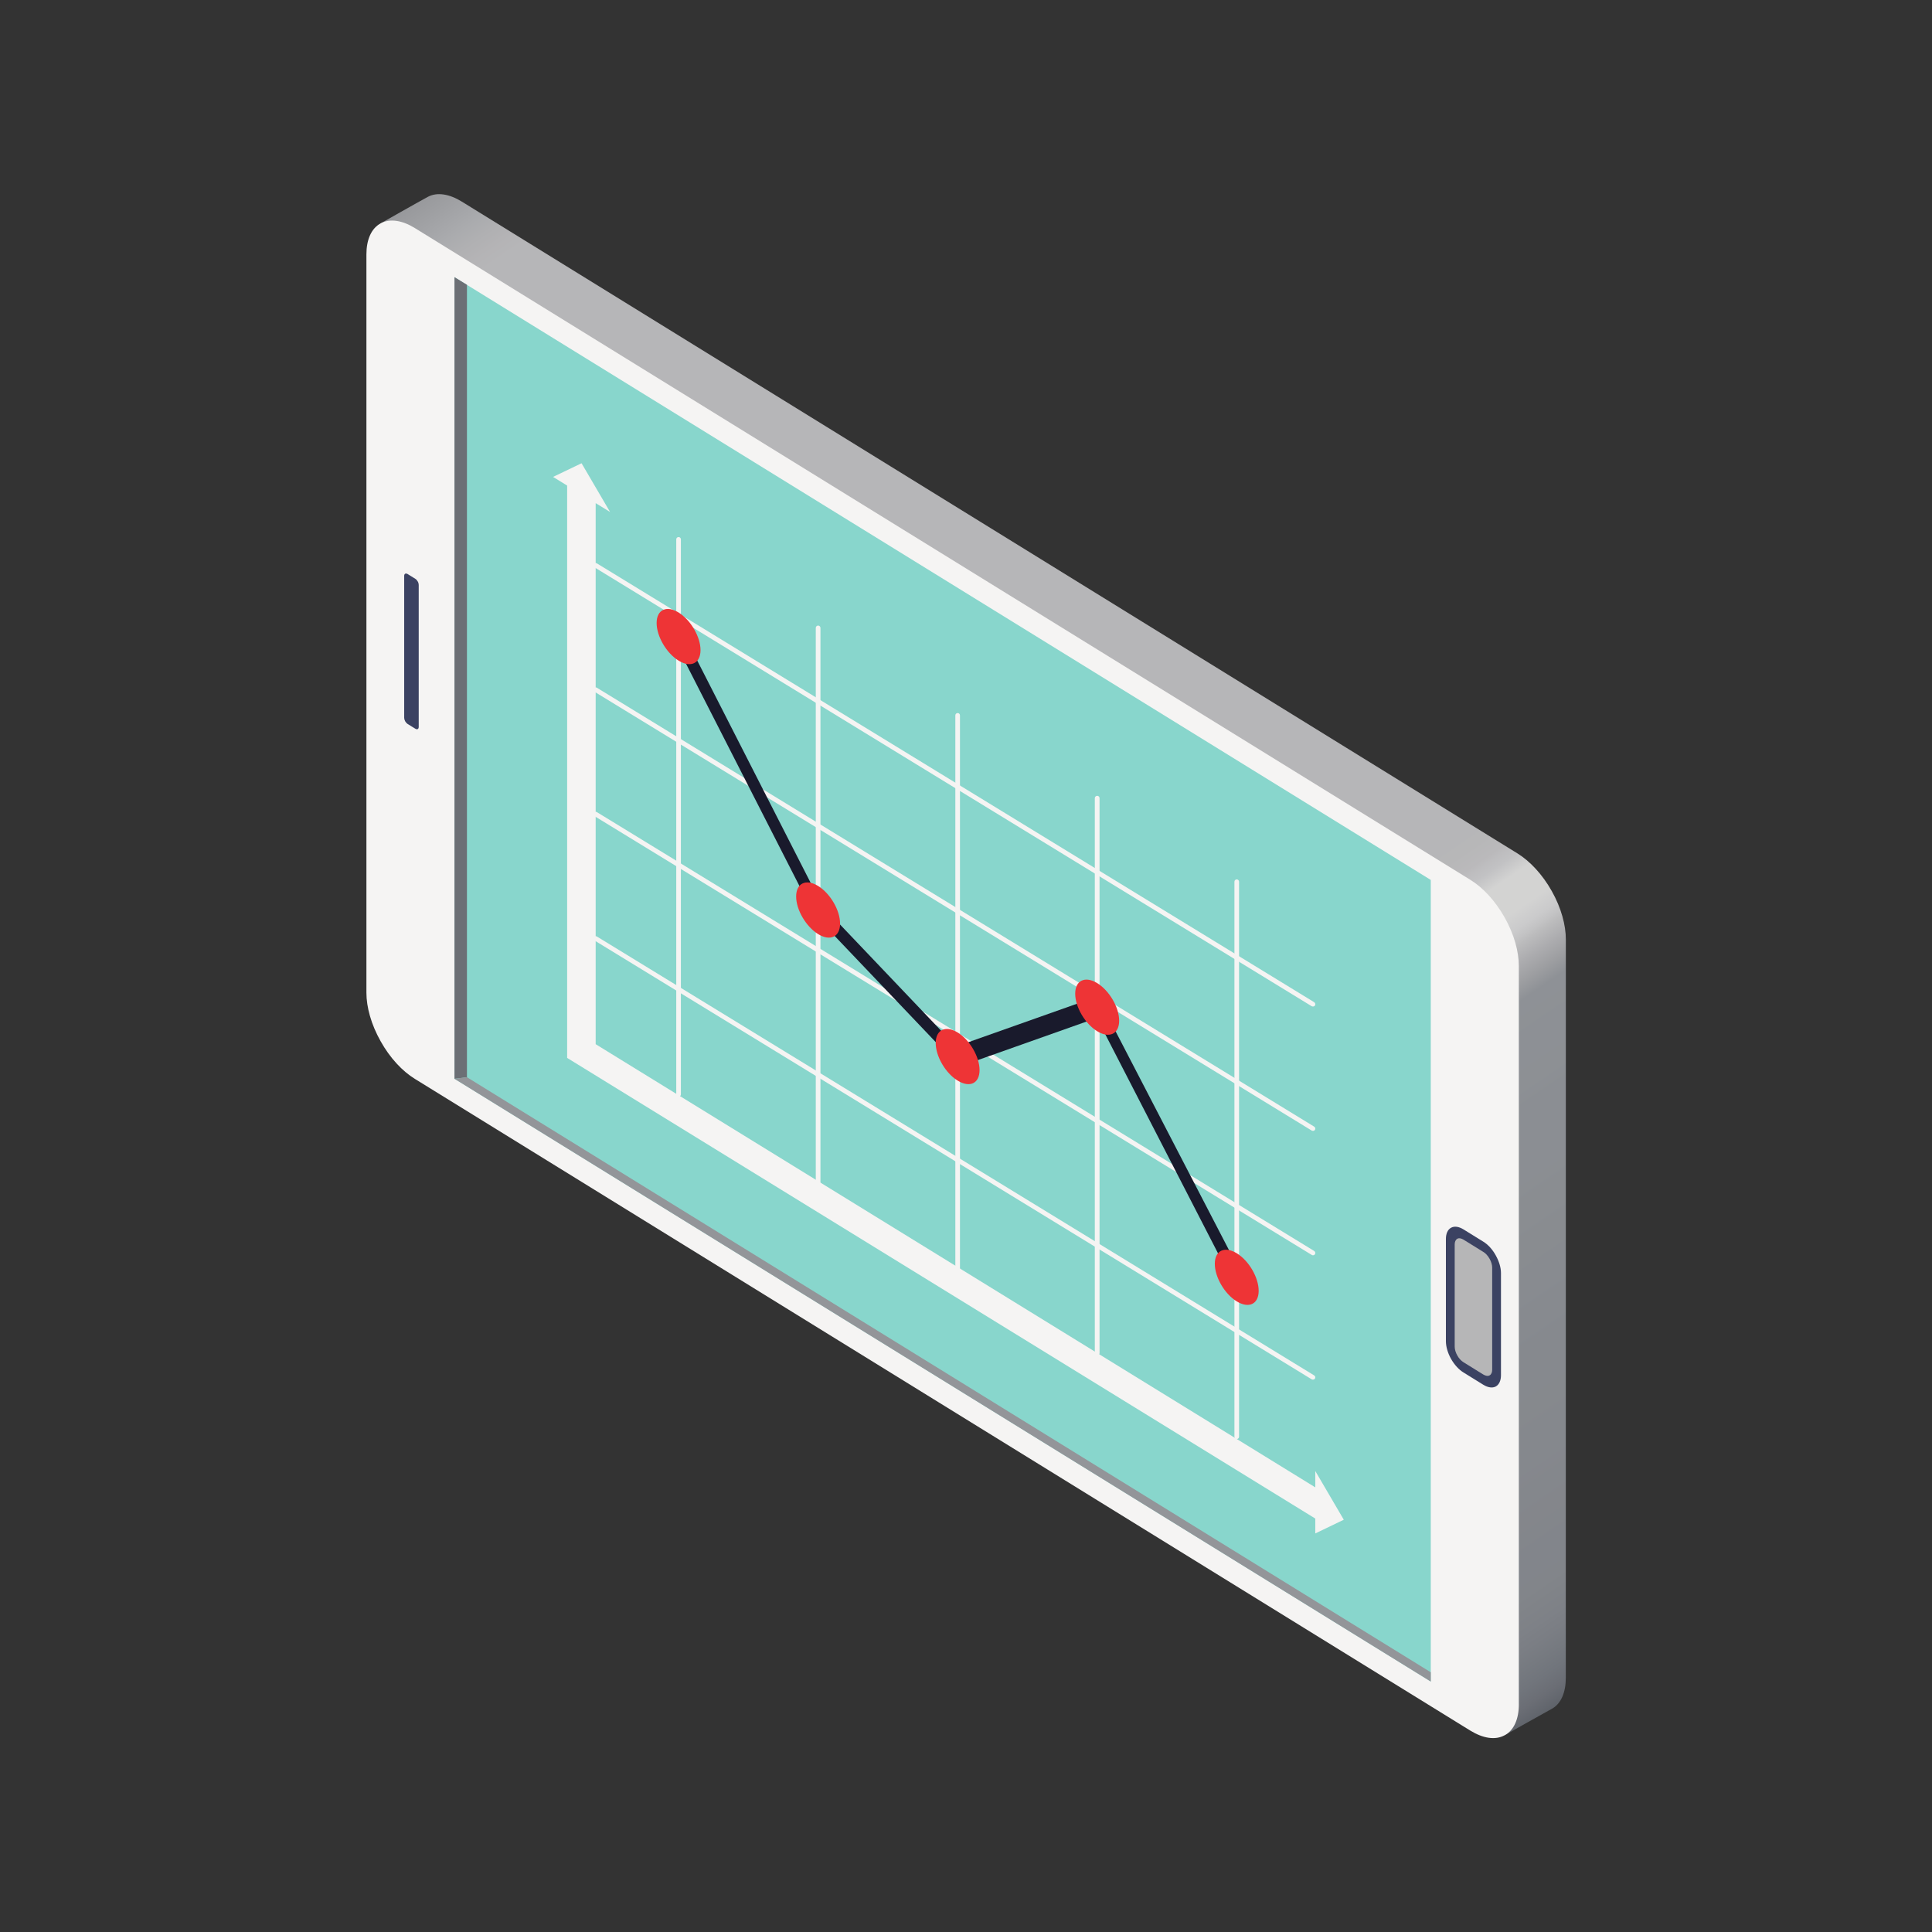 <?xml version="1.0" encoding="UTF-8"?>
<svg xmlns="http://www.w3.org/2000/svg" xmlns:xlink="http://www.w3.org/1999/xlink" width="1417.5pt" height="1417.5pt" viewBox="0 0 1417.5 1417.5" version="1.2">
<rect x="0" y="0" width="1417.5" height="1417.5" fill="#333333" stroke="none"/>
<defs>
<clipPath id="clip1">
  <path d="M 279 142 L 1149 142 L 1149 1274 L 279 1274 Z M 279 142 "/>
</clipPath>
<clipPath id="clip2">
  <path d="M 1148.824 1231.047 C 1148.824 1241.609 1145.422 1250.047 1138.473 1253.801 C 1131.527 1257.559 1103.953 1273.152 1103.953 1273.152 L 338.828 772.145 C 329.773 766.543 320.668 756.902 313.75 744.57 C 306.793 732.234 303.336 719.547 303.336 708.984 L 279.25 163.891 C 279.25 163.891 306.793 148.246 313.75 144.512 C 320.668 140.719 329.773 142.32 338.863 147.941 L 1113.344 626.137 C 1122.418 631.758 1131.562 641.391 1138.508 653.746 C 1145.457 666.066 1148.859 678.773 1148.859 689.32 Z M 1148.824 1231.047 "/>
</clipPath>
<clipPath id="clip3">
  <path d="M 1148.824 1231.047 C 1148.824 1241.609 1145.422 1250.047 1138.473 1253.801 C 1131.527 1257.559 1103.953 1273.152 1103.953 1273.152 L 338.828 772.145 C 329.773 766.543 320.668 756.902 313.75 744.57 C 306.793 732.234 303.336 719.547 303.336 708.984 L 279.25 163.891 C 279.25 163.891 306.793 148.246 313.75 144.512 C 320.668 140.719 329.773 142.32 338.863 147.941 L 1113.344 626.137 C 1122.418 631.758 1131.562 641.391 1138.508 653.746 C 1145.457 666.066 1148.859 678.773 1148.859 689.32 L 1148.859 1231.047 "/>
</clipPath>
<clipPath id="clip4">
  <path d="M 863.797 -267.504 L -252.348 511.941 L 564.309 1681.391 L 1680.457 901.945 Z M 863.797 -267.504 "/>
</clipPath>
<linearGradient id="linear0" gradientUnits="userSpaceOnUse" x1="-0.016" y1="0" x2="1.021" y2="0" gradientTransform="matrix(787.029,1126.92,-1126.92,787.029,330.321,132.44)">
<stop offset="0" style="stop-color:rgb(55.699%,56.898%,58.8%);stop-opacity:1;"/>
<stop offset="0.016" style="stop-color:rgb(55.844%,57.013%,58.891%);stop-opacity:1;"/>
<stop offset="0.02" style="stop-color:rgb(57.886%,58.655%,60.182%);stop-opacity:1;"/>
<stop offset="0.023" style="stop-color:rgb(59.782%,60.182%,61.382%);stop-opacity:1;"/>
<stop offset="0.027" style="stop-color:rgb(60.974%,61.374%,62.531%);stop-opacity:1;"/>
<stop offset="0.031" style="stop-color:rgb(62.166%,62.566%,63.681%);stop-opacity:1;"/>
<stop offset="0.035" style="stop-color:rgb(63.322%,63.722%,64.88%);stop-opacity:1;"/>
<stop offset="0.039" style="stop-color:rgb(64.479%,64.879%,66.08%);stop-opacity:1;"/>
<stop offset="0.043" style="stop-color:rgb(65.671%,66.071%,67.198%);stop-opacity:1;"/>
<stop offset="0.047" style="stop-color:rgb(66.862%,67.264%,68.318%);stop-opacity:1;"/>
<stop offset="0.051" style="stop-color:rgb(67.99%,68.19%,69.118%);stop-opacity:1;"/>
<stop offset="0.055" style="stop-color:rgb(69.118%,69.118%,69.917%);stop-opacity:1;"/>
<stop offset="0.059" style="stop-color:rgb(69.887%,69.717%,70.517%);stop-opacity:1;"/>
<stop offset="0.062" style="stop-color:rgb(70.657%,70.317%,71.117%);stop-opacity:1;"/>
<stop offset="0.066" style="stop-color:rgb(71.028%,70.857%,71.657%);stop-opacity:1;"/>
<stop offset="0.07" style="stop-color:rgb(71.399%,71.399%,72.198%);stop-opacity:1;"/>
<stop offset="0.078" style="stop-color:rgb(71.399%,71.399%,72.198%);stop-opacity:1;"/>
<stop offset="0.094" style="stop-color:rgb(71.399%,71.399%,72.198%);stop-opacity:1;"/>
<stop offset="0.125" style="stop-color:rgb(71.399%,71.399%,72.198%);stop-opacity:1;"/>
<stop offset="0.25" style="stop-color:rgb(71.399%,71.399%,72.198%);stop-opacity:1;"/>
<stop offset="0.5" style="stop-color:rgb(71.399%,71.399%,72.198%);stop-opacity:1;"/>
<stop offset="0.562" style="stop-color:rgb(71.399%,71.399%,72.198%);stop-opacity:1;"/>
<stop offset="0.578" style="stop-color:rgb(71.399%,71.399%,72.198%);stop-opacity:1;"/>
<stop offset="0.586" style="stop-color:rgb(71.399%,71.413%,72.198%);stop-opacity:1;"/>
<stop offset="0.59" style="stop-color:rgb(71.613%,71.628%,72.209%);stop-opacity:1;"/>
<stop offset="0.594" style="stop-color:rgb(71.828%,71.828%,72.22%);stop-opacity:1;"/>
<stop offset="0.598" style="stop-color:rgb(72.406%,72.22%,72.815%);stop-opacity:1;"/>
<stop offset="0.602" style="stop-color:rgb(72.984%,72.612%,73.412%);stop-opacity:1;"/>
<stop offset="0.605" style="stop-color:rgb(74.46%,74.274%,75.046%);stop-opacity:1;"/>
<stop offset="0.609" style="stop-color:rgb(75.935%,75.935%,76.682%);stop-opacity:1;"/>
<stop offset="0.613" style="stop-color:rgb(79.317%,79.317%,79.539%);stop-opacity:1;"/>
<stop offset="0.617" style="stop-color:rgb(82.7%,82.7%,82.399%);stop-opacity:1;"/>
<stop offset="0.625" style="stop-color:rgb(82.7%,82.7%,82.399%);stop-opacity:1;"/>
<stop offset="0.633" style="stop-color:rgb(82.649%,82.649%,82.359%);stop-opacity:1;"/>
<stop offset="0.637" style="stop-color:rgb(80.998%,80.998%,81.058%);stop-opacity:1;"/>
<stop offset="0.641" style="stop-color:rgb(79.396%,79.396%,79.796%);stop-opacity:1;"/>
<stop offset="0.645" style="stop-color:rgb(76.45%,76.45%,76.863%);stop-opacity:1;"/>
<stop offset="0.648" style="stop-color:rgb(73.505%,73.505%,73.93%);stop-opacity:1;"/>
<stop offset="0.652" style="stop-color:rgb(70.415%,70.427%,71.181%);stop-opacity:1;"/>
<stop offset="0.656" style="stop-color:rgb(67.326%,67.351%,68.431%);stop-opacity:1;"/>
<stop offset="0.66" style="stop-color:rgb(64.565%,64.789%,65.894%);stop-opacity:1;"/>
<stop offset="0.664" style="stop-color:rgb(61.803%,62.227%,63.358%);stop-opacity:1;"/>
<stop offset="0.668" style="stop-color:rgb(58.751%,59.563%,61.072%);stop-opacity:1;"/>
<stop offset="0.672" style="stop-color:rgb(55.699%,56.898%,58.788%);stop-opacity:1;"/>
<stop offset="0.68" style="stop-color:rgb(55.699%,56.898%,58.594%);stop-opacity:1;"/>
<stop offset="0.684" style="stop-color:rgb(55.499%,56.699%,58.4%);stop-opacity:1;"/>
<stop offset="0.688" style="stop-color:rgb(55.299%,56.499%,58.4%);stop-opacity:1;"/>
<stop offset="0.695" style="stop-color:rgb(55.299%,56.499%,58.394%);stop-opacity:1;"/>
<stop offset="0.703" style="stop-color:rgb(55.293%,56.493%,58.192%);stop-opacity:1;"/>
<stop offset="0.711" style="stop-color:rgb(55.093%,56.293%,57.988%);stop-opacity:1;"/>
<stop offset="0.715" style="stop-color:rgb(54.7%,55.899%,57.788%);stop-opacity:1;"/>
<stop offset="0.719" style="stop-color:rgb(54.5%,55.699%,57.599%);stop-opacity:1;"/>
<stop offset="0.75" style="stop-color:rgb(54.489%,55.688%,57.449%);stop-opacity:1;"/>
<stop offset="0.754" style="stop-color:rgb(54.289%,55.489%,57.098%);stop-opacity:1;"/>
<stop offset="0.758" style="stop-color:rgb(54.099%,55.299%,56.898%);stop-opacity:1;"/>
<stop offset="0.766" style="stop-color:rgb(54.089%,55.289%,56.898%);stop-opacity:1;"/>
<stop offset="0.77" style="stop-color:rgb(53.889%,55.089%,56.699%);stop-opacity:1;"/>
<stop offset="0.773" style="stop-color:rgb(53.699%,54.9%,56.499%);stop-opacity:1;"/>
<stop offset="0.781" style="stop-color:rgb(53.699%,54.89%,56.499%);stop-opacity:1;"/>
<stop offset="0.785" style="stop-color:rgb(53.499%,54.691%,56.499%);stop-opacity:1;"/>
<stop offset="0.789" style="stop-color:rgb(53.299%,54.5%,56.499%);stop-opacity:1;"/>
<stop offset="0.797" style="stop-color:rgb(53.299%,54.5%,56.491%);stop-opacity:1;"/>
<stop offset="0.801" style="stop-color:rgb(53.099%,54.298%,56.291%);stop-opacity:1;"/>
<stop offset="0.805" style="stop-color:rgb(52.899%,54.099%,56.099%);stop-opacity:1;"/>
<stop offset="0.812" style="stop-color:rgb(52.899%,54.099%,56.099%);stop-opacity:1;"/>
<stop offset="0.816" style="stop-color:rgb(52.699%,53.899%,55.899%);stop-opacity:1;"/>
<stop offset="0.82" style="stop-color:rgb(52.499%,53.699%,55.699%);stop-opacity:1;"/>
<stop offset="0.828" style="stop-color:rgb(52.499%,53.699%,55.699%);stop-opacity:1;"/>
<stop offset="0.836" style="stop-color:rgb(52.499%,53.699%,55.699%);stop-opacity:1;"/>
<stop offset="0.84" style="stop-color:rgb(52.493%,53.691%,55.499%);stop-opacity:1;"/>
<stop offset="0.844" style="stop-color:rgb(52.489%,53.685%,55.299%);stop-opacity:1;"/>
<stop offset="0.852" style="stop-color:rgb(52.344%,53.491%,55.299%);stop-opacity:1;"/>
<stop offset="0.859" style="stop-color:rgb(52.193%,53.293%,55.293%);stop-opacity:1;"/>
<stop offset="0.875" style="stop-color:rgb(51.993%,53.093%,55.093%);stop-opacity:1;"/>
<stop offset="0.883" style="stop-color:rgb(51.799%,52.896%,54.897%);stop-opacity:1;"/>
<stop offset="0.887" style="stop-color:rgb(51.796%,52.696%,54.697%);stop-opacity:1;"/>
<stop offset="0.891" style="stop-color:rgb(51.793%,52.499%,54.5%);stop-opacity:1;"/>
<stop offset="0.895" style="stop-color:rgb(51.596%,52.499%,54.5%);stop-opacity:1;"/>
<stop offset="0.898" style="stop-color:rgb(51.399%,52.499%,54.5%);stop-opacity:1;"/>
<stop offset="0.902" style="stop-color:rgb(51.199%,52.348%,54.5%);stop-opacity:1;"/>
<stop offset="0.906" style="stop-color:rgb(50.999%,52.199%,54.5%);stop-opacity:1;"/>
<stop offset="0.914" style="stop-color:rgb(50.999%,52.199%,54.494%);stop-opacity:1;"/>
<stop offset="0.918" style="stop-color:rgb(50.995%,52.194%,54.289%);stop-opacity:1;"/>
<stop offset="0.922" style="stop-color:rgb(50.99%,52.19%,54.089%);stop-opacity:1;"/>
<stop offset="0.926" style="stop-color:rgb(50.591%,51.79%,53.694%);stop-opacity:1;"/>
<stop offset="0.93" style="stop-color:rgb(50.191%,51.39%,53.299%);stop-opacity:1;"/>
<stop offset="0.934" style="stop-color:rgb(49.791%,50.99%,53.091%);stop-opacity:1;"/>
<stop offset="0.938" style="stop-color:rgb(49.391%,50.591%,52.884%);stop-opacity:1;"/>
<stop offset="0.941" style="stop-color:rgb(48.787%,49.986%,52.333%);stop-opacity:1;"/>
<stop offset="0.945" style="stop-color:rgb(48.184%,49.382%,51.782%);stop-opacity:1;"/>
<stop offset="0.949" style="stop-color:rgb(47.234%,48.579%,50.983%);stop-opacity:1;"/>
<stop offset="0.953" style="stop-color:rgb(46.283%,47.777%,50.183%);stop-opacity:1;"/>
<stop offset="0.957" style="stop-color:rgb(45.28%,46.826%,49.377%);stop-opacity:1;"/>
<stop offset="0.961" style="stop-color:rgb(44.278%,45.877%,48.572%);stop-opacity:1;"/>
<stop offset="0.965" style="stop-color:rgb(43.121%,44.472%,47.218%);stop-opacity:1;"/>
<stop offset="0.969" style="stop-color:rgb(41.965%,43.066%,45.865%);stop-opacity:1;"/>
<stop offset="0.973" style="stop-color:rgb(39.78%,41.129%,43.925%);stop-opacity:1;"/>
<stop offset="0.977" style="stop-color:rgb(37.595%,39.192%,41.986%);stop-opacity:1;"/>
<stop offset="0.98" style="stop-color:rgb(37.047%,38.596%,41.193%);stop-opacity:1;"/>
<stop offset="0.984" style="stop-color:rgb(36.499%,37.999%,40.399%);stop-opacity:1;"/>
<stop offset="1" style="stop-color:rgb(36.499%,37.999%,40.399%);stop-opacity:1;"/>
</linearGradient>
</defs>
<g id="surface1">
<g clip-path="url(#clip1)" clip-rule="nonzero">
<g clip-path="url(#clip2)" clip-rule="nonzero">
<g clip-path="url(#clip3)" clip-rule="nonzero">
<g clip-path="url(#clip4)" clip-rule="nonzero">
<path style=" stroke:none;fill-rule:nonzero;fill:url(#linear0);" d="M 863.762 -266.449 L -251.855 512.688 L 564.344 1681.371 L 1679.961 902.238 Z M 863.762 -266.449 "/>
</g>
</g>
</g>
</g>
<path style=" stroke:none;fill-rule:nonzero;fill:rgb(96.078%,95.689%,95.29%);fill-opacity:1;" d="M 1114.375 1250.473 C 1114.375 1261.031 1110.898 1269.469 1103.953 1273.152 C 1097.008 1276.98 1087.934 1275.352 1078.789 1269.75 L 304.379 791.566 C 295.277 785.965 286.168 776.324 279.25 763.922 C 272.297 751.586 268.836 738.898 268.836 728.336 L 268.836 186.625 C 268.836 176.078 272.297 167.656 279.25 163.891 C 286.168 160.129 295.277 161.703 304.363 167.324 L 1078.773 645.516 C 1087.918 651.137 1096.992 660.805 1103.938 673.125 C 1110.887 685.445 1114.359 698.156 1114.359 708.73 L 1114.359 1250.473 "/>
<path style=" stroke:none;fill-rule:nonzero;fill:rgb(53.329%,83.919%,79.999%);fill-opacity:1;" d="M 1049.727 1233.742 L 333.441 791.496 L 333.461 203.352 L 1049.746 645.602 L 1049.746 1233.742 "/>
<path style=" stroke:none;fill-rule:nonzero;fill:rgb(42.349%,43.529%,45.879%);fill-opacity:1;" d="M 342.598 790.359 L 342.598 208.969 L 333.461 203.352 L 333.461 791.496 L 342.598 790.359 "/>
<path style=" stroke:none;fill-rule:nonzero;fill:rgb(57.649%,58.429%,59.999%);fill-opacity:1;" d="M 333.461 791.496 L 1049.746 1233.742 L 1049.746 1226.938 L 342.621 790.359 L 333.484 791.496 "/>
<path style=" stroke:none;fill-rule:nonzero;fill:rgb(23.14%,25.879%,38.429%);fill-opacity:1;" d="M 1073.758 1006.984 C 1070.281 1004.855 1067.094 1001.312 1064.613 996.988 C 1062.203 992.664 1060.855 988.059 1060.855 984.016 L 1060.855 909.02 C 1060.855 905.051 1062.203 902.145 1064.613 900.797 C 1067.094 899.453 1070.281 899.875 1073.758 902.004 L 1088.289 911.004 C 1091.762 913.133 1095.023 916.676 1097.434 921.07 C 1099.84 925.395 1101.258 930.004 1101.258 933.973 L 1101.258 1008.969 C 1101.258 1013.008 1099.84 1015.914 1097.434 1017.262 C 1095.023 1018.539 1091.762 1018.113 1088.289 1015.984 L 1073.758 1006.984 "/>
<path style=" stroke:none;fill-rule:nonzero;fill:rgb(71.37%,71.37%,71.759%);fill-opacity:1;" d="M 1094.809 1005 C 1094.809 1006.914 1094.172 1008.402 1092.895 1009.109 C 1091.617 1009.82 1089.988 1009.465 1088.289 1008.473 L 1073.758 999.469 C 1072.125 998.477 1070.426 996.703 1069.219 994.508 C 1067.945 992.238 1067.305 989.973 1067.305 987.984 L 1067.305 912.992 C 1067.305 911.148 1067.945 909.59 1069.219 908.879 C 1070.426 908.172 1072.125 908.523 1073.758 909.516 L 1088.289 918.52 C 1089.988 919.512 1091.621 921.285 1092.895 923.551 C 1094.172 925.82 1094.809 928.09 1094.809 930.004 L 1094.809 1005 "/>
<path style=" stroke:none;fill-rule:nonzero;fill:rgb(23.14%,25.879%,38.429%);fill-opacity:1;" d="M 307.211 533.262 C 307.211 534.016 306.992 534.625 306.488 534.902 C 305.992 535.148 305.355 535.035 304.719 534.652 L 299.047 531.164 C 298.41 530.746 297.77 530.051 297.273 529.195 C 296.801 528.309 296.551 527.422 296.551 526.68 L 296.551 422.535 C 296.551 421.789 296.801 421.211 297.273 420.934 C 297.77 420.684 298.41 420.789 299.047 421.152 L 304.719 424.668 C 305.355 425.059 305.992 425.746 306.488 426.609 C 306.992 427.496 307.211 428.41 307.211 429.125 L 307.211 533.262 "/>
<path style=" stroke:none;fill-rule:nonzero;fill:rgb(96.078%,95.689%,95.29%);fill-opacity:1;" d="M 497.879 804.68 C 496.914 804.68 496.164 803.898 496.164 802.906 L 496.164 395.734 C 496.164 394.789 496.914 394.02 497.879 394.02 C 498.82 394.02 499.57 394.789 499.57 395.734 L 499.57 802.906 C 499.57 803.898 498.82 804.68 497.879 804.68 "/>
<path style=" stroke:none;fill-rule:nonzero;fill:rgb(96.078%,95.689%,95.29%);fill-opacity:1;" d="M 600.25 869.609 C 599.305 869.609 598.535 868.828 598.535 867.906 L 598.535 460.691 C 598.535 459.75 599.305 458.977 600.25 458.977 C 601.184 458.977 601.965 459.75 601.965 460.691 L 601.965 867.906 C 601.965 868.828 601.184 869.609 600.25 869.609 "/>
<path style=" stroke:none;fill-rule:nonzero;fill:rgb(96.078%,95.689%,95.29%);fill-opacity:1;" d="M 702.641 933.758 C 701.672 933.758 700.926 932.98 700.926 932.059 L 700.926 524.879 C 700.926 523.906 701.672 523.16 702.641 523.16 C 703.586 523.16 704.328 523.906 704.328 524.879 L 704.328 932.059 C 704.328 932.98 703.586 933.758 702.641 933.758 "/>
<path style=" stroke:none;fill-rule:nonzero;fill:rgb(96.078%,95.689%,95.29%);fill-opacity:1;" d="M 805.035 994.508 C 804.043 994.508 803.262 993.727 803.262 992.805 L 803.262 585.598 C 803.262 584.652 804.043 583.883 805.035 583.883 C 805.957 583.883 806.734 584.652 806.734 585.598 L 806.734 992.805 C 806.734 993.727 805.957 994.508 805.035 994.508 "/>
<path style=" stroke:none;fill-rule:nonzero;fill:rgb(96.078%,95.689%,95.29%);fill-opacity:1;" d="M 907.391 1055.824 C 906.469 1055.824 905.691 1055.043 905.691 1054.121 L 905.691 646.906 C 905.691 645.961 906.469 645.211 907.391 645.211 C 908.312 645.211 909.094 645.961 909.094 646.906 L 909.094 1054.121 C 909.094 1055.043 908.312 1055.824 907.391 1055.824 "/>
<path style=" stroke:none;fill-rule:nonzero;fill:rgb(96.078%,95.689%,95.29%);fill-opacity:1;" d="M 963.32 1012.23 C 963.035 1012.23 962.68 1012.156 962.398 1012.016 L 436.16 690.016 C 435.359 689.512 435.082 688.465 435.578 687.664 C 436.082 686.855 437.129 686.605 437.93 687.109 L 964.168 1009.109 C 965.02 1009.605 965.23 1010.598 964.809 1011.449 C 964.453 1011.945 963.887 1012.23 963.32 1012.23 "/>
<path style=" stroke:none;fill-rule:nonzero;fill:rgb(96.078%,95.689%,95.29%);fill-opacity:1;" d="M 963.32 921 C 963.035 921 962.68 920.93 962.398 920.719 L 436.16 598.781 C 435.359 598.277 435.082 597.23 435.578 596.398 C 436.082 595.59 437.129 595.344 437.93 595.848 L 964.168 917.812 C 965.02 918.309 965.23 919.371 964.809 920.223 C 964.453 920.719 963.887 921 963.32 921 "/>
<path style=" stroke:none;fill-rule:nonzero;fill:rgb(96.078%,95.689%,95.29%);fill-opacity:1;" d="M 963.32 829.703 C 963.035 829.703 962.68 829.629 962.398 829.488 L 436.16 507.52 C 435.359 507.016 435.082 505.965 435.578 505.164 C 436.082 504.328 437.129 504.078 437.93 504.582 L 964.168 826.582 C 965.02 827.078 965.23 828.141 964.809 828.922 C 964.453 829.488 963.887 829.703 963.32 829.703 "/>
<path style=" stroke:none;fill-rule:nonzero;fill:rgb(96.078%,95.689%,95.29%);fill-opacity:1;" d="M 963.32 738.473 C 963.035 738.473 962.68 738.402 962.398 738.262 L 436.16 416.254 C 435.359 415.75 435.082 414.703 435.578 413.902 C 436.082 413.094 437.129 412.844 437.93 413.34 L 964.168 735.285 C 965.02 735.781 965.23 736.844 964.809 737.695 C 964.453 738.191 963.887 738.473 963.32 738.473 "/>
<path style=" stroke:none;fill-rule:nonzero;fill:rgb(9.799%,10.199%,17.249%);fill-opacity:1;" d="M 903.633 938.934 L 911.148 935.391 L 805.246 731.102 L 701.535 767.82 L 603.488 664.816 L 502.004 465.902 L 493.754 468.199 L 597.008 670.551 L 703.719 782.633 L 804.75 746.836 L 903.633 938.934 "/>
<path style=" stroke:none;fill-rule:nonzero;fill:rgb(93.329%,20.389%,21.179%);fill-opacity:1;" d="M 481.766 457.117 C 481.766 466.867 488.961 479.215 497.879 484.699 C 506.766 490.18 513.969 486.719 513.969 476.973 C 513.969 467.227 506.766 454.879 497.879 449.395 C 488.961 443.914 481.766 447.371 481.766 457.117 "/>
<path style=" stroke:none;fill-rule:nonzero;fill:rgb(93.329%,20.389%,21.179%);fill-opacity:1;" d="M 584.129 657.758 C 584.129 667.531 591.359 679.852 600.25 685.34 C 609.168 690.816 616.359 687.359 616.359 677.613 C 616.359 667.867 609.168 655.516 600.25 650.031 C 591.359 644.551 584.129 648.012 584.129 657.758 "/>
<path style=" stroke:none;fill-rule:nonzero;fill:rgb(93.329%,20.389%,21.179%);fill-opacity:1;" d="M 686.527 765.27 C 686.527 775.051 693.723 787.383 702.641 792.84 C 711.539 798.301 718.695 794.898 718.695 785.117 C 718.695 775.402 711.539 763 702.641 757.543 C 693.723 752.082 686.527 755.555 686.527 765.27 "/>
<path style=" stroke:none;fill-rule:nonzero;fill:rgb(93.329%,20.389%,21.179%);fill-opacity:1;" d="M 788.871 729.047 C 788.871 738.828 796.102 751.16 805.035 756.621 C 813.895 762.078 821.125 758.605 821.125 748.895 C 821.125 739.109 813.895 726.777 805.035 721.32 C 796.102 715.859 788.871 719.336 788.871 729.047 "/>
<path style=" stroke:none;fill-rule:nonzero;fill:rgb(93.329%,20.389%,21.179%);fill-opacity:1;" d="M 891.301 927.238 C 891.301 937.02 898.461 949.355 907.391 954.812 C 916.32 960.27 923.48 956.797 923.48 947.086 C 923.48 937.305 916.32 924.969 907.391 919.512 C 898.461 914.055 891.301 917.527 891.301 927.238 "/>
<path style=" stroke:none;fill-rule:nonzero;fill:rgb(96.078%,95.689%,95.29%);fill-opacity:1;" d="M 985.93 1115.012 L 965.02 1079.285 L 965.02 1091.266 L 437.043 766.117 L 437.043 369.152 L 447.598 375.629 L 426.688 339.883 L 405.785 349.906 L 416.113 356.25 L 416.113 776.184 L 965.02 1114.16 L 965.02 1125.078 L 985.93 1115.012 "/>
</g>
</svg>
